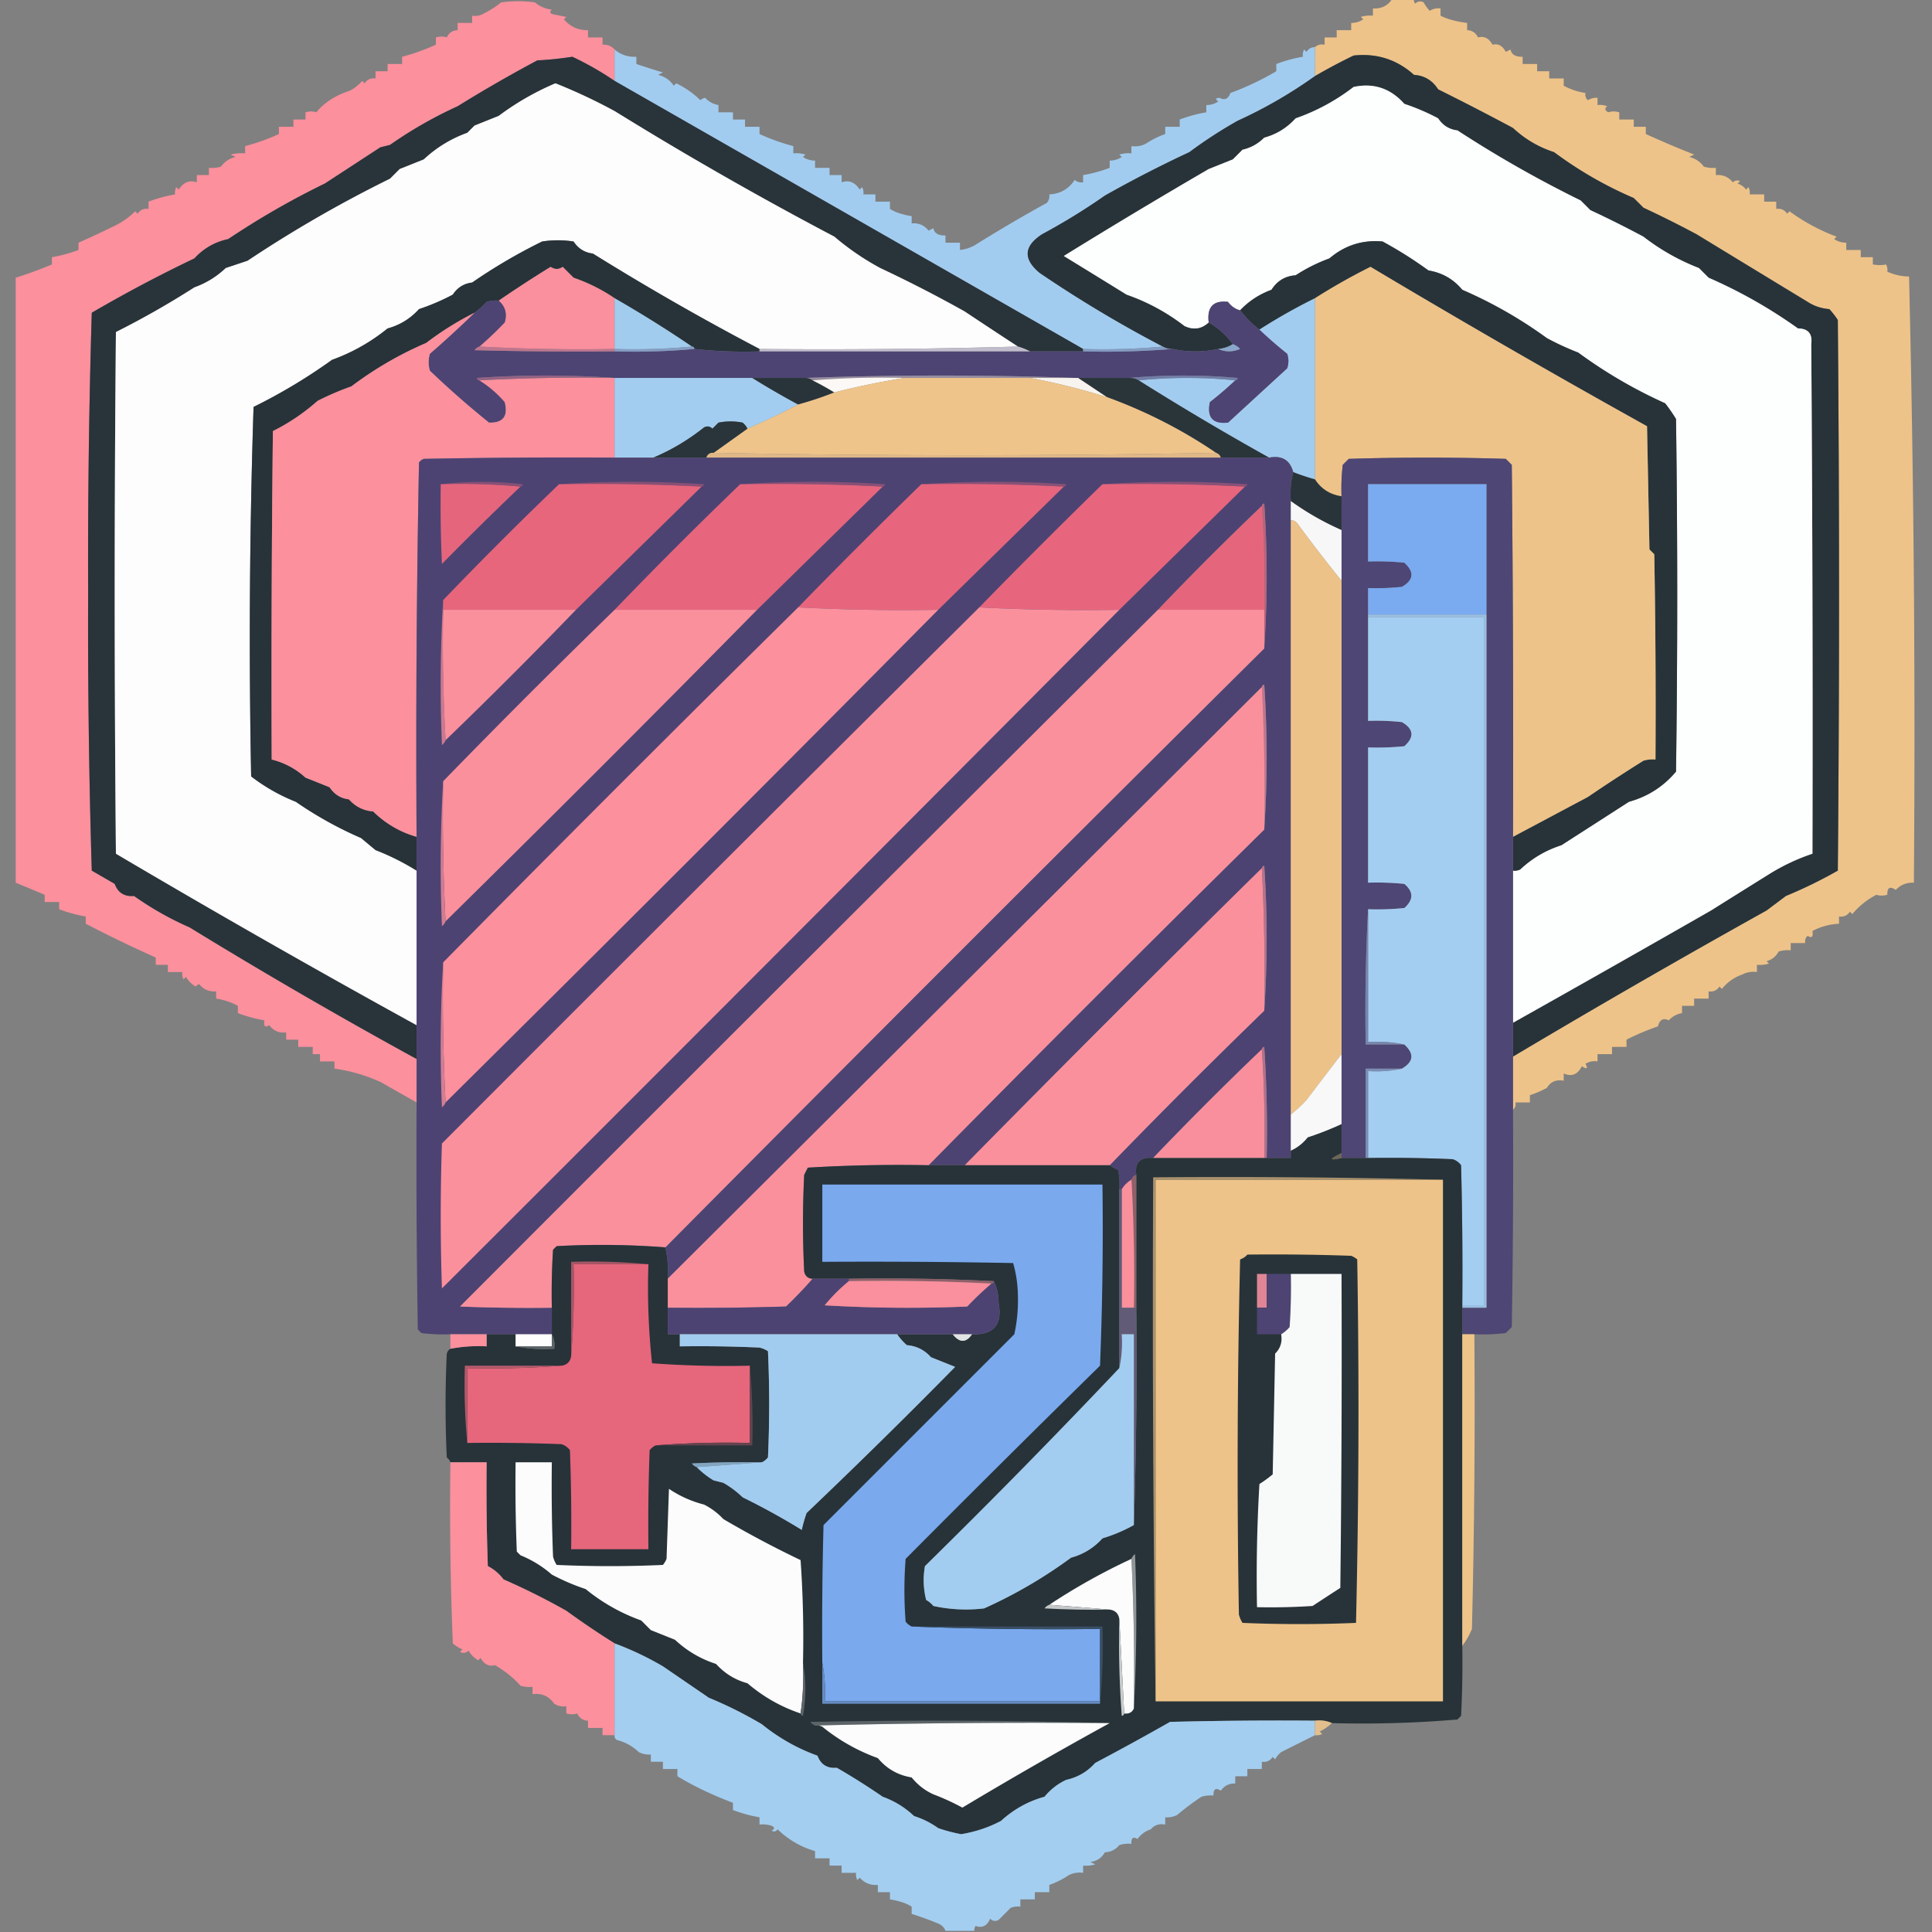 <?xml version="1.0" encoding="UTF-8"?><svg xmlns="http://www.w3.org/2000/svg" width="800" height="800" style="shape-rendering:geometricPrecision;text-rendering:geometricPrecision;image-rendering:optimizeQuality;fill-rule:evenodd;clip-rule:evenodd"><rect width="100%" height="100%" fill="#808080" stroke="none"/><path style="opacity:1" fill="#eec389" d="M576.5-.5h9a2.429 2.429 0 0 0 .5 2c1.049-1.017 2.216-1.184 3.5-.5a20.495 20.495 0 0 0 2.5 3.5c1.356-.88 2.856-1.214 4.5-1v3c2.822 1.432 6.489 2.432 11 3v3c2.092.061 3.592 1.061 4.5 3 2.537-.677 4.537.323 6 3 2.361-.566 4.194.434 5.5 3l2-1c.35 2.067 2.017 3.067 5 3v3h6v3h5v3h6v3a27.247 27.247 0 0 0 9 3c-.219 1.175.114 2.175 1 3a6.846 6.846 0 0 1 4-1v3a8.435 8.435 0 0 1 4 .5c-1.154.914-.987 1.747.5 2.5 1.299-.466 2.799-.466 4.5 0v3h6v3h5v3a428.986 428.986 0 0 0 20 8.5l-2 1c2.522.61 4.522 1.943 6 4 1.634.493 3.301.66 5 .5v3c2.908-.238 5.242.762 7 3 .951-.826 1.951-.992 3-.5l-1 1a6.977 6.977 0 0 1 3.5 2.5l1-1c.483.948.649 1.948.5 3h6v3h5v3c1.951-.273 3.451.393 4.5 2l1-1c6 4.386 12.5 7.886 19.5 10.5l-1 1c1.525 1.009 3.192 1.509 5 1.5v3h6v3h5v3c2.041.354 3.874.354 5.5 0 .483.948.649 1.948.5 3 2.836 1.276 5.836 1.942 9 2a7971.884 7971.884 0 0 1 2 251c-3.013-.128-5.513.872-7.5 3-2.411-1.653-3.578-.987-3.5 2-1.701.466-3.201.466-4.5 0-3.844 1.975-7.177 4.642-10 8l-1-1c-1.049 1.607-2.549 2.273-4.5 2v3c-3.937.204-7.604 1.204-11 3 .381 2.442-.286 3.109-2 2-.886.825-1.219 1.825-1 3h-6v3a12.93 12.93 0 0 0-5 .5c-1.079 2.043-2.746 3.376-5 4l1 1a12.93 12.93 0 0 1-5 .5v3a9.86 9.86 0 0 0-6 1c-3.423 1.192-6.256 3.192-8.5 6l-1-1c-1.049 1.607-2.549 2.273-4.5 2v3h-6v3h-5v3c-2.185.388-4.018 1.388-5.5 3-2.278-1.12-3.778-.287-4.5 2.5a101.955 101.955 0 0 0-13 5.5v3h-6v3h-6v3c-1.788-.285-3.455.048-5 1 1.129 2.029.629 2.363-1.5 1-1.712 3.452-4.212 4.452-7.5 3v3c-3.096-.593-5.429.407-7 3a47.25 47.25 0 0 1-7 3v3h-6c.237 1.291-.096 2.291-1 3v-22a4201.638 4201.638 0 0 1 105-60.5l8-6a190.921 190.921 0 0 0 21.5-10.5c.667-76 .667-152 0-228a36.078 36.078 0 0 0-3.5-4.5c-3.29-.253-6.29-1.253-9-3a29746.604 29746.604 0 0 1-46-28 457.332 457.332 0 0 0-22-11l-4-4a161.879 161.879 0 0 1-33-19c-6.4-2.062-12.067-5.396-17-10a1126.1 1126.1 0 0 0-31-16c-2.365-3.714-5.698-5.714-10-6-7.082-6.364-15.416-9.031-25-8a246.93 246.93 0 0 0-16 8.5v-12c1.068-.934 2.401-1.268 4-1v-3h5v-3h6v-3c1.808.009 3.475-.491 5-1.5l-1-1a12.936 12.936 0 0 1 5-.5v-3c3.552.188 6.219-1.145 8-4Z"/><path style="opacity:1" fill="#fc909d" d="M254.5 20.5v13a127.652 127.652 0 0 0-17.5-10 138.219 138.219 0 0 1-14.5 1.5 583.354 583.354 0 0 0-33 19 175.013 175.013 0 0 0-28 16l-4 1-23 15a336.071 336.071 0 0 0-40 23c-5.503 1.171-10.17 3.837-14 8A579.672 579.672 0 0 0 38 129.5a3439.804 3439.804 0 0 0-1.5 116c-.155 38.379.345 76.712 1.5 115l9.5 5.5c1.374 3.683 4.04 5.349 8 5a130.15 130.15 0 0 0 23 13 2215.594 2215.594 0 0 0 94 54.5v18a17255.34 17255.34 0 0 0-15-8.5c-6.204-2.789-12.537-4.622-19-5.5v-3h-6v-3h-3v-3h-6v-3h-5v-3c-2.921.354-5.254-.646-7-3-1.714 1.109-2.381.442-2-2a58.97 58.97 0 0 1-11-3v-3a27.267 27.267 0 0 0-9-3v-3c-2.908.238-5.242-.762-7-3a3.647 3.647 0 0 0-1.5 1c-1.667-1-3-2.333-4-4l-1 1a4.932 4.932 0 0 1-.5-3h-6v-3h-5v-3a544.412 544.412 0 0 1-29-14v-3a58.967 58.967 0 0 1-11-3v-3h-6v-3c-4.013-1.674-8.013-3.341-12-5 .008-83.648.008-167.148 0-250.5a169.104 169.104 0 0 0 15-5.5v-3a58.967 58.967 0 0 0 11-3v-3a417.79 417.79 0 0 0 15-7 32.686 32.686 0 0 0 8.5-6l1 1c1.049-1.607 2.549-2.273 4.5-2v-3a59.029 59.029 0 0 1 11-3 4.932 4.932 0 0 1 .5-3l1 1c2.015-3.065 4.515-4.065 7.5-3v-3h5v-3c1.7.16 3.366-.007 5-.5 1.478-2.057 3.478-3.39 6-4l-2-1a18.436 18.436 0 0 1 6-.5v-3a87.51 87.51 0 0 0 14-5v-3h6v-3h5v-3c1.701-.466 3.201-.466 4.5 0 3.279-4.047 7.946-7.047 14-9a18.264 18.264 0 0 0 5-4l1 1c1.049-1.607 2.549-2.273 4.5-2v-3h5v-3h6v-3c4.612-1.195 9.279-2.862 14-5v-3c1.701-.466 3.201-.466 4.5 0 .908-1.939 2.408-2.939 4.5-3v-3h6v-3c1.788.285 3.455-.048 5-1a38.767 38.767 0 0 0 7-4.5 49.25 49.25 0 0 1 14 0c2.025 1.677 4.359 2.677 7 3-1.134 1.016-.801 1.683 1 2l5 1-1 1c2.622 3.073 5.955 4.573 10 4.5v3h6v3c2.053-.098 3.72.569 5 2Z"/><path style="opacity:1" fill="#a2ccef" d="M544.5 19.5v12a191.067 191.067 0 0 1-32 18.5 187.582 187.582 0 0 0-20 13 501.784 501.784 0 0 0-35 18 260.747 260.747 0 0 1-26 16c-7.588 4.924-7.921 10.257-1 16a511.853 511.853 0 0 0 51 30.5c-10.821.995-21.821 1.328-33 1-64.658-36.999-129.325-73.999-194-111v-13c2.565 2.188 5.565 3.188 9 3v3c3.58 1.22 7.247 2.386 11 3.5l-2 1c2.767.678 4.934 2.178 6.5 4.5l1-1c3.769 1.797 7.102 4.13 10 7a3.942 3.942 0 0 1 2-1c1.482 1.612 3.315 2.612 5.5 3v3h6v3h5v3h6v3a87.51 87.51 0 0 0 14 5v3c1.699-.16 3.366.007 5 .5l-1 1c1.525 1.009 3.192 1.509 5 1.5v3h6v3h5v3c2.985-1.065 5.485-.065 7.5 3l1-1c.483.948.649 1.948.5 3h5v3h6v3c2.133 1.386 5.133 2.386 9 3v3c2.908-.238 5.242.762 7 3l2-1c.35 2.067 2.017 3.067 5 3v3h6v3c2.516-.255 4.85-1.089 7-2.5a626.207 626.207 0 0 1 29-17c.837-1.011 1.17-2.178 1-3.5 4.493-.216 7.993-2.216 10.5-6 1.011.837 2.178 1.17 3.5 1v-3a59.031 59.031 0 0 0 11-3v-3c1.808.009 3.475-.491 5-1.5l-1-1a12.935 12.935 0 0 1 5-.5v-3a9.864 9.864 0 0 0 6-1 35.213 35.213 0 0 1 8-4v-3h6v-3a59.031 59.031 0 0 1 11-3v-3c1.808.009 3.475-.491 5-1.5-1.388-.89-1.222-1.39.5-1.5 2.071 1.167 3.571.5 4.5-2 6.434-2.343 12.767-5.343 19-9v-3a59.031 59.031 0 0 1 11-3 4.934 4.934 0 0 1 .5-3l1 1c.816-1.323 1.983-1.99 3.5-2Z"/><path style="opacity:1" fill="#273339" d="M626.5 437.5v-14a11486.349 11486.349 0 0 0 82-46.5 6204.11 6204.11 0 0 1 24-15 84.545 84.545 0 0 1 18-8.5c.167-70.334 0-140.667-.5-211 .564-4.29-1.269-6.457-5.5-6.5a203.265 203.265 0 0 0-37-21l-4-4a91.311 91.311 0 0 1-23-13 457.332 457.332 0 0 0-22-11l-4-4a483.026 483.026 0 0 1-51-29c-3.415-.406-6.082-2.072-8-5a90.401 90.401 0 0 0-14-6c-5.722-6.435-12.722-8.768-21-7-7.36 5.663-15.36 9.996-24 13-3.619 3.977-7.952 6.644-13 8-2.537 2.546-5.537 4.212-9 5l-4 4-10 4a2551.356 2551.356 0 0 0-60 36 7185.005 7185.005 0 0 1 26 16c8.645 3.005 16.645 7.338 24 13 3.712 1.735 7.045 1.235 10-1.5a32.255 32.255 0 0 1 10 9c-1.815 1.13-3.815 1.796-6 2a45.636 45.636 0 0 1-19 0c-1.459.067-2.792-.266-4-1a511.853 511.853 0 0 1-51-30.5c-6.921-5.743-6.588-11.076 1-16a260.747 260.747 0 0 0 26-16 501.784 501.784 0 0 1 35-18 187.582 187.582 0 0 1 20-13 191.067 191.067 0 0 0 32-18.5 246.93 246.93 0 0 1 16-8.5c9.584-1.031 17.918 1.636 25 8 4.302.286 7.635 2.286 10 6a1126.1 1126.1 0 0 1 31 16c4.933 4.604 10.6 7.938 17 10a161.879 161.879 0 0 0 33 19l4 4a457.332 457.332 0 0 1 22 11 29746.604 29746.604 0 0 0 46 28c2.71 1.747 5.71 2.747 9 3a36.078 36.078 0 0 1 3.5 4.5c.667 76 .667 152 0 228a190.921 190.921 0 0 1-21.5 10.5l-8 6a4201.638 4201.638 0 0 0-105 60.5Z"/><path style="opacity:1" fill="#29333a" d="M254.5 33.5c64.675 37.001 129.342 74.001 194 111v1h-22a26.335 26.335 0 0 0-5-2 2594.58 2594.58 0 0 1-22-14.5 546.6 546.6 0 0 0-35-18 108.394 108.394 0 0 1-19-13 1516.16 1516.16 0 0 1-91-52A228.066 228.066 0 0 0 230 34.5 112.066 112.066 0 0 0 206.5 48l-10 4-3 3c-6.771 2.445-12.771 6.111-18 11l-10 4-4 4a520.666 520.666 0 0 0-59 34l-9 3c-3.796 3.592-8.13 6.259-13 8A361.546 361.546 0 0 1 48 137.5c-.667 72-.667 144 0 216a4664.644 4664.644 0 0 0 124.5 71v14a2215.594 2215.594 0 0 1-94-54.5 130.15 130.15 0 0 1-23-13c-3.96.349-6.626-1.317-8-5l-9.5-5.5a3364.223 3364.223 0 0 1-1.5-115c-.152-38.704.348-77.371 1.5-116A579.672 579.672 0 0 1 80.5 107c3.83-4.163 8.497-6.829 14-8a336.071 336.071 0 0 1 40-23l23-15 4-1a175.013 175.013 0 0 1 28-16 583.354 583.354 0 0 1 33-19c4.872-.246 9.705-.746 14.5-1.5a127.652 127.652 0 0 1 17.5 10Z"/><path style="opacity:1" fill="#fdfdfe" d="M421.5 143.5a2863.174 2863.174 0 0 1-107 1 1083.486 1083.486 0 0 1-69-39.5c-3.415-.406-6.082-2.072-8-5a42.498 42.498 0 0 0-13 0 226.438 226.438 0 0 0-29 17c-3.415.406-6.082 2.072-8 5a90.42 90.42 0 0 1-14 6c-3.574 3.951-7.907 6.618-13 8-6.962 5.648-14.628 9.981-23 13a230.435 230.435 0 0 1-32.5 19.5 2946.23 2946.23 0 0 0-1 153 76.322 76.322 0 0 0 18.5 10.5 157.436 157.436 0 0 0 27 15l6 5a101.257 101.257 0 0 1 17 8.5v64a4664.644 4664.644 0 0 1-124.5-71c-.667-72-.667-144 0-216A361.546 361.546 0 0 0 80.5 119c4.87-1.741 9.204-4.408 13-8l9-3a520.666 520.666 0 0 1 59-34l4-4 10-4c5.229-4.889 11.229-8.555 18-11l3-3 10-4A112.066 112.066 0 0 1 230 34.5 228.066 228.066 0 0 1 254.5 46a1516.16 1516.16 0 0 0 91 52 108.394 108.394 0 0 0 19 13 546.6 546.6 0 0 1 35 18 2594.58 2594.58 0 0 0 22 14.5Z"/><path style="opacity:1" fill="#fdfefe" d="M626.5 423.5v-63a4.934 4.934 0 0 0 3-.5c4.952-4.639 10.619-7.973 17-10 9.313-5.969 18.646-11.969 28-18 7.819-2.16 14.319-6.327 19.5-12.5.667-48.667.667-97.333 0-146a69.2 69.2 0 0 0-4.5-6.5 198.572 198.572 0 0 1-36-21 114.302 114.302 0 0 1-13-6 182.852 182.852 0 0 0-35-20c-3.671-4.417-8.338-7.083-14-8a171.322 171.322 0 0 0-19-12c-8.302-.757-15.635 1.576-22 7a68.695 68.695 0 0 0-14 7c-4.302.286-7.635 2.286-10 6-5.049 1.85-9.383 4.684-13 8.5-2.044-.531-3.711-1.698-5-3.5-6.104-.706-8.771 2.127-8 8.5-2.955 2.735-6.288 3.235-10 1.5-7.355-5.662-15.355-9.995-24-13a7185.005 7185.005 0 0 0-26-16 2551.356 2551.356 0 0 1 60-36l10-4 4-4c3.463-.788 6.463-2.454 9-5 5.048-1.356 9.381-4.023 13-8 8.64-3.004 16.64-7.337 24-13 8.278-1.768 15.278.565 21 7a90.401 90.401 0 0 1 14 6c1.918 2.928 4.585 4.594 8 5a483.026 483.026 0 0 0 51 29l4 4a457.332 457.332 0 0 1 22 11 91.311 91.311 0 0 0 23 13l4 4a203.265 203.265 0 0 1 37 21c4.231.043 6.064 2.21 5.5 6.5.5 70.333.667 140.666.5 211a84.545 84.545 0 0 0-18 8.5 6204.11 6204.11 0 0 0-24 15 11486.349 11486.349 0 0 1-82 46.5Z"/><path style="opacity:1" fill="#273339" d="M314.5 144.5v1a190.291 190.291 0 0 1-27-1c0-.667-.333-1-1-1a499.954 499.954 0 0 0-32-20c-5.232-3.571-10.898-6.404-17-8.5l-4.5-4.5c-1.604 1.149-3.27 1.149-5 0a540.392 540.392 0 0 0-21.5 14 12.93 12.93 0 0 0-5 .5 31.447 31.447 0 0 1-5 4.5 125.293 125.293 0 0 0-20 12.5 148.265 148.265 0 0 0-31 18 114.065 114.065 0 0 0-14 6c-5.669 5.02-11.836 9.187-18.5 12.5-.5 45.332-.667 90.665-.5 136 5.301 1.324 9.968 3.824 14 7.5l10 4c1.918 2.928 4.585 4.594 8 5 2.674 3.012 6.007 4.678 10 5 5.202 5.071 11.202 8.571 18 10.5v14a101.257 101.257 0 0 0-17-8.5l-6-5a157.436 157.436 0 0 1-27-15 76.322 76.322 0 0 1-18.5-10.5 2946.23 2946.23 0 0 1 1-153 230.435 230.435 0 0 0 32.5-19.5c8.372-3.019 16.038-7.352 23-13 5.093-1.382 9.426-4.049 13-8a90.42 90.42 0 0 0 14-6c1.918-2.928 4.585-4.594 8-5a226.438 226.438 0 0 1 29-17 42.498 42.498 0 0 1 13 0c1.918 2.928 4.585 4.594 8 5a1083.486 1083.486 0 0 0 69 39.5ZM626.5 360.5v-14c10.311-5.49 20.644-10.99 31-16.5a679.07 679.07 0 0 1 23-15 12.93 12.93 0 0 1 5-.5c.167-28.335 0-56.669-.5-85l-2-2-1-51a4305.66 4305.66 0 0 1-114.5-66 254.839 254.839 0 0 0-23 13 237.172 237.172 0 0 0-23 13c-3-2.333-5.667-5-8-8 3.617-3.816 7.951-6.65 13-8.5 2.365-3.714 5.698-5.714 10-6a68.695 68.695 0 0 1 14-7c6.365-5.424 13.698-7.757 22-7a171.322 171.322 0 0 1 19 12c5.662.917 10.329 3.583 14 8a182.852 182.852 0 0 1 35 20 114.302 114.302 0 0 0 13 6 198.572 198.572 0 0 0 36 21 69.2 69.2 0 0 1 4.5 6.5c.667 48.667.667 97.333 0 146-5.181 6.173-11.681 10.34-19.5 12.5a12318.477 12318.477 0 0 1-28 18c-6.381 2.027-12.048 5.361-17 10a4.934 4.934 0 0 1-3 .5Z"/><path style="opacity:1" fill="#fa8f9d" d="M254.5 123.5v21a784.68 784.68 0 0 1-56-1 146.475 146.475 0 0 0 10.5-10c1.073-3.6.24-6.6-2.5-9a540.392 540.392 0 0 1 21.5-14c1.73 1.149 3.396 1.149 5 0l4.5 4.5c6.102 2.096 11.768 4.929 17 8.5Z"/><path style="opacity:1" fill="#eec389" d="M626.5 346.5c.167-51.334 0-102.668-.5-154l-2.5-2.5a1055.972 1055.972 0 0 0-65 0l-2.5 2.5a84.902 84.902 0 0 0-.5 13c-4.76-.689-8.427-3.022-11-7v-75a254.839 254.839 0 0 1 23-13 4305.66 4305.66 0 0 0 114.5 66l1 51 2 2c.5 28.331.667 56.665.5 85a12.93 12.93 0 0 0-5 .5 679.07 679.07 0 0 0-23 15c-10.356 5.51-20.689 11.01-31 16.5Z"/><path style="opacity:1" fill="#a2ccef" d="M544.5 123.5v75a89.39 89.39 0 0 1-9-3c-1.338-5.013-4.671-7.013-10-6a1193.761 1193.761 0 0 1-54-32 200.55 200.55 0 0 1 40 0 136.772 136.772 0 0 1-10.5 9c-1.329 6.334 1.171 9.168 7.5 8.5 8.219-7.556 16.385-15.056 24.5-22.5.667-2 .667-4 0-6a169.715 169.715 0 0 1-11.5-10 237.172 237.172 0 0 1 23-13Z"/><path style="opacity:1" fill="#4d4473" d="M206.5 124.5c2.74 2.4 3.573 5.4 2.5 9a146.475 146.475 0 0 1-10.5 10c-.789.283-1.456.783-2 1.5 19.33.5 38.664.667 58 .5 11.179.328 22.179-.005 33-1a190.291 190.291 0 0 0 27 1h134a342.787 342.787 0 0 0 37-1 45.636 45.636 0 0 0 19 0c2.855 1.303 5.855 1.303 9 0a7.47 7.47 0 0 0-3-2 32.255 32.255 0 0 0-10-9c-.771-6.373 1.896-9.206 8-8.5 1.289 1.802 2.956 2.969 5 3.5 2.333 3 5 5.667 8 8a169.715 169.715 0 0 0 11.5 10c.667 2 .667 4 0 6a30368.225 30368.225 0 0 0-24.5 22.5c-6.329.668-8.829-2.166-7.5-8.5a136.772 136.772 0 0 0 10.5-9c.543-.06.876-.393 1-1-15.161-1.326-30.161-1.326-45 0h-22a1568.892 1568.892 0 0 0-112 0h-79c-18.838-1.328-37.838-1.328-57 0 .124.607.457.94 1 1 3.922 2.415 7.422 5.415 10.5 9 1.48 5.838-.687 8.671-6.5 8.5a372.555 372.555 0 0 1-24.5-21.5 12.494 12.494 0 0 1 0-7 454.965 454.965 0 0 0 18.5-17 31.447 31.447 0 0 0 5-4.5 12.93 12.93 0 0 1 5-.5Z"/><path style="opacity:1" fill="#a1cced" d="M254.5 123.5a499.954 499.954 0 0 1 32 20c-10.487.994-21.154 1.328-32 1v-21Z"/><path style="opacity:1" fill="#fc909d" d="M196.5 129.5a454.965 454.965 0 0 1-18.5 17 12.494 12.494 0 0 0 0 7 372.555 372.555 0 0 0 24.5 21.5c5.813.171 7.98-2.662 6.5-8.5-3.078-3.585-6.578-6.585-10.5-9a784.68 784.68 0 0 1 56-1v33c-26.335-.167-52.669 0-79 .5a4.457 4.457 0 0 0-2 1.5 6046.74 6046.74 0 0 0-1 155c-6.798-1.929-12.798-5.429-18-10.5-3.993-.322-7.326-1.988-10-5-3.415-.406-6.082-2.072-8-5l-10-4c-4.032-3.676-8.699-6.176-14-7.5-.167-45.335 0-90.668.5-136 6.664-3.313 12.831-7.48 18.5-12.5a114.065 114.065 0 0 1 14-6 148.265 148.265 0 0 1 31-18 125.293 125.293 0 0 1 20-12.5Z"/><path style="opacity:1" fill="#be758e" d="M198.5 143.5a784.68 784.68 0 0 0 56 1v1c-19.336.167-38.67 0-58-.5.544-.717 1.211-1.217 2-1.5Z"/><path style="opacity:1" fill="#849dc4" d="M286.5 143.5c.667 0 1 .333 1 1-10.821.995-21.821 1.328-33 1v-1c10.846.328 21.513-.006 32-1Z"/><path style="opacity:1" fill="#c0bccc" d="M421.5 143.5a26.335 26.335 0 0 1 5 2h-112v-1c35.837.332 71.504-.002 107-1Z"/><path style="opacity:1" fill="#839cc3" d="M481.5 143.5c1.208.734 2.541 1.067 4 1a342.787 342.787 0 0 1-37 1v-1c11.179.328 22.179-.005 33-1Z"/><path style="opacity:1" fill="#8aa7cb" d="M510.5 142.5a7.47 7.47 0 0 1 3 2c-3.145 1.303-6.145 1.303-9 0 2.185-.204 4.185-.87 6-2Z"/><path style="opacity:1" fill="#946283" d="M254.5 156.5a784.68 784.68 0 0 0-56 1c-.543-.06-.876-.393-1-1 19.162-1.328 38.162-1.328 57 0Z"/><path style="opacity:1" fill="#978ca0" d="M333.5 156.5a1568.892 1568.892 0 0 1 112 0h-71a361.608 361.608 0 0 0-38 1 5.727 5.727 0 0 0-3-1Z"/><path style="opacity:1" fill="#717ea7" d="M467.5 156.5c14.839-1.326 29.839-1.326 45 0-.124.607-.457.94-1 1a200.55 200.55 0 0 0-40 0c-1.208-.734-2.541-1.067-4-1Z"/><path style="opacity:1" fill="#a3cdf0" d="M254.5 156.5h57a354.13 354.13 0 0 0 19 11 306.685 306.685 0 0 1-21 10c-.453-.958-1.119-1.792-2-2.5a25.238 25.238 0 0 0-10 0l-2.5 2.5c-1.049-1.017-2.216-1.184-3.5-.5-6.549 5.206-13.549 9.373-21 12.5h-16v-33Z"/><path style="opacity:1" fill="#29343a" d="M311.5 156.5h22a5.727 5.727 0 0 1 3 1 112.094 112.094 0 0 1 9 5 138.156 138.156 0 0 1-15 5 354.13 354.13 0 0 1-19-11Z"/><path style="opacity:1" fill="#fbf8f5" d="M374.5 156.5a323.55 323.55 0 0 0-29 6 112.094 112.094 0 0 0-9-5 361.608 361.608 0 0 1 38-1Z"/><path style="opacity:1" fill="#f7f3ee" d="M426.5 156.5h20l12 8a278.02 278.02 0 0 0-32-8Z"/><path style="opacity:1" fill="#2a353a" d="M446.5 156.5h21c1.459-.067 2.792.266 4 1a1193.761 1193.761 0 0 0 54 32h-20c-.333-1-1-1.667-2-2-13.965-9.484-28.965-17.15-45-23l-12-8Z"/><path style="opacity:1" fill="#efc48a" d="M374.5 156.5h52a278.02 278.02 0 0 1 32 8c16.035 5.85 31.035 13.516 45 23a5409.852 5409.852 0 0 1-208 0l14-10a306.685 306.685 0 0 0 21-10 138.156 138.156 0 0 0 15-5 323.55 323.55 0 0 1 29-6Z"/><path style="opacity:1" fill="#29353b" d="m309.5 177.5-14 10c-1.527-.073-2.527.594-3 2h-22c7.451-3.127 14.451-7.294 21-12.5 1.284-.684 2.451-.517 3.5.5l2.5-2.5a25.238 25.238 0 0 1 10 0c.881.708 1.547 1.542 2 2.5Z"/><path style="opacity:1" fill="#e0b787" d="M295.5 187.5a5409.852 5409.852 0 0 0 208 0c1 .333 1.667 1 2 2h-213c.473-1.406 1.473-2.073 3-2Z"/><path style="opacity:1" fill="#4d4372" d="M254.5 189.5h271c5.329-1.013 8.662.987 10 6-.983 3.798-1.317 7.798-1 12v272h-10a529.904 529.904 0 0 0-1-46c-.607.124-.94.457-1 1a1433.501 1433.501 0 0 0-45 45c-5.313-.482-7.646 1.851-7 7-1 .333-1.667 1-2 2-1.667 1-3 2.333-4 4h-1a32.462 32.462 0 0 0-.5-8 19.602 19.602 0 0 1-3.5-2c21-21.667 42.333-43 64-64 1.328-19.837 1.328-39.837 0-60-.607.124-.94.457-1 1a10708.704 10708.704 0 0 0-123 123h-15c46-46.667 92.333-93 139-139 1.328-19.837 1.328-39.837 0-60-.607.124-.94.457-1 1l-246 245a46.809 46.809 0 0 0-1-13c82.333-83 165-165.667 248-248 1.328-19.837 1.328-39.837 0-60-.607.124-.94.457-1 1-14.667 14-29 28.333-43 43a117832.296 117832.296 0 0 0-289 288.5c12.662.5 25.329.667 38 .5v11h-42a72.367 72.367 0 0 1-12-.5l-1.5-1.5c-.5-31.332-.667-62.665-.5-94v-110a6046.74 6046.74 0 0 1 1-155 4.457 4.457 0 0 1 2-1.5c26.331-.5 52.665-.667 79-.5Z"/><path style="opacity:.996" fill="#4e4674" d="M626.5 346.5v113c.167 30.002 0 60.002-.5 90l-2.5 2.5a84.902 84.902 0 0 1-13 .5h-5v-11h10v-341h-49v32a112.97 112.97 0 0 1 15 .5c4.229 3.843 3.895 7.177-1 10a98.432 98.432 0 0 1-14 .5v55a98.432 98.432 0 0 1 14 .5c4.908 2.873 5.241 6.206 1 10a112.97 112.97 0 0 1-15 .5v56a112.97 112.97 0 0 1 15 .5c3.867 3.249 3.867 6.582 0 10a112.97 112.97 0 0 1-15 .5 784.68 784.68 0 0 0-1 56h16c4.207 3.828 3.873 7.161-1 10h-15v37h-10v-274a84.902 84.902 0 0 1 .5-13l2.5-2.5c21.667-.667 43.333-.667 65 0l2.5 2.5c.5 51.332.667 102.666.5 154Z"/><path style="opacity:1" fill="#29343a" d="M535.5 195.5a89.39 89.39 0 0 0 9 3c2.573 3.978 6.24 6.311 11 7v14a115.358 115.358 0 0 1-21-12c-.317-4.202.017-8.202 1-12Z"/><path style="opacity:1" fill="#875075" d="M182.5 200.5c11.174-1.324 22.507-1.324 34 0-.124.607-.457.94-1 1-10.821-.995-21.821-1.328-33-1Z"/><path style="opacity:1" fill="#885075" d="M231.5 200.5c19.837-1.328 39.837-1.328 60 0-.124.607-.457.94-1 1a871.155 871.155 0 0 0-59-1Z"/><path style="opacity:1" fill="#885076" d="M306.5 200.5c19.837-1.328 39.837-1.328 60 0-.124.607-.457.94-1 1a871.155 871.155 0 0 0-59-1Z"/><path style="opacity:1" fill="#895176" d="M381.5 200.5c19.837-1.328 39.837-1.328 60 0-.124.607-.457.94-1 1a871.155 871.155 0 0 0-59-1ZM456.5 200.5c19.837-1.328 39.837-1.328 60 0-.124.607-.457.94-1 1a871.155 871.155 0 0 0-59-1Z"/><path style="opacity:1" fill="#e5667c" d="M182.5 200.5c11.179-.328 22.179.005 33 1a1467.947 1467.947 0 0 0-32.5 32 544.417 544.417 0 0 1-.5-33Z"/><path style="opacity:1" fill="#e7667c" d="M231.5 200.5c19.84-.33 39.507.003 59 1l-52 51h-55v-4a1630.981 1630.981 0 0 1 48-48Z"/><path style="opacity:1" fill="#e7667d" d="M306.5 200.5c19.84-.33 39.507.003 59 1l-52 51h-59c17-17.667 34.333-35 52-52ZM381.5 200.5c19.84-.33 39.507.003 59 1l-52 51a841.82 841.82 0 0 1-58-1 2694.897 2694.897 0 0 1 51-51ZM456.5 200.5c19.84-.33 39.507.003 59 1l-52 51a841.82 841.82 0 0 1-58-1 2905.616 2905.616 0 0 1 51-51Z"/><path style="opacity:1" fill="#7aaaf0" d="M615.5 254.5h-49v-11a98.432 98.432 0 0 0 14-.5c4.895-2.823 5.229-6.157 1-10a112.97 112.97 0 0 0-15-.5v-32h49v54Z"/><path style="opacity:1" fill="#f7f7f7" d="M534.5 207.5a115.358 115.358 0 0 0 21 12v21a692.405 692.405 0 0 1-18.5-24c-.671-.752-1.504-1.086-2.5-1v-8Z"/><path style="opacity:1" fill="#e5667c" d="M522.5 209.5a462.903 462.903 0 0 1 1 43h-44c14-14.667 28.333-29 43-43Z"/><path style="opacity:1" fill="#edc289" d="M534.5 215.5c.996-.086 1.829.248 2.5 1a692.405 692.405 0 0 0 18.5 24v196a3768.985 3768.985 0 0 0-14.5 19 54.53 54.53 0 0 1-6.5 6v-246Z"/><path style="opacity:1" fill="#bc627e" d="M522.5 209.5c.06-.543.393-.876 1-1 1.328 20.163 1.328 40.163 0 60v-16a462.903 462.903 0 0 0-1-43Z"/><path style="opacity:1" fill="#cb7a90" d="M183.5 248.5v4a729.55 729.55 0 0 0 1 54c-.283.789-.783 1.456-1.5 2a602.277 602.277 0 0 1 .5-60Z"/><path style="opacity:1" fill="#fb909d" d="M183.5 252.5h55a2064.164 2064.164 0 0 1-54 54 729.55 729.55 0 0 1-1-54ZM254.5 252.5h59a11778.92 11778.92 0 0 1-129 129 841.82 841.82 0 0 1-1-58c23.333-24 47-47.667 71-71Z"/><path style="opacity:1" fill="#fc909d" d="M330.5 251.5a841.82 841.82 0 0 0 58 1 29456.589 29456.589 0 0 1-204 204 841.82 841.82 0 0 1-1-58 15295.342 15295.342 0 0 1 147-147Z"/><path style="opacity:1" fill="#fb909d" d="M405.5 251.5a841.82 841.82 0 0 0 58 1 111560.322 111560.322 0 0 1-280.5 281c-.667-20-.667-40 0-60a69909.015 69909.015 0 0 1 222.5-222ZM479.5 252.5h44v16c-83 82.333-165.667 165-248 248a343.655 343.655 0 0 0-45-.5l-1.5 1.5c-.5 7.993-.666 15.993-.5 24-12.671.167-25.338 0-38-.5a117832.296 117832.296 0 0 1 289-288.5Z"/><path style="opacity:1" fill="#a4cef1" d="M566.5 255.5h48v285h-9c.167-19.336 0-38.67-.5-58a6.978 6.978 0 0 0-3.5-2.5 612.388 612.388 0 0 0-35-.5v-36c4.863.319 9.53-.014 14-1 4.873-2.839 5.207-6.172 1-10-4.805-.987-9.805-1.321-15-1v-55a112.97 112.97 0 0 0 15-.5c3.867-3.418 3.867-6.751 0-10a112.97 112.97 0 0 0-15-.5v-56a112.97 112.97 0 0 0 15-.5c4.241-3.794 3.908-7.127-1-10a98.432 98.432 0 0 0-14-.5v-43Z"/><path style="opacity:1" fill="#c0768f" d="M522.5 284.5c.06-.543.393-.876 1-1 1.328 20.163 1.328 40.163 0 60 .33-19.84-.003-39.507-1-59Z"/><path style="opacity:1" fill="#fb909d" d="M522.5 284.5a871.155 871.155 0 0 1 1 59c-46.667 46-93 92.333-139 139a625.997 625.997 0 0 0-50 1l-1.5 3a400.05 400.05 0 0 0 0 40c.422 1.926 1.589 2.926 3.5 3a177.724 177.724 0 0 1-11 11.5c-16.33.5-32.663.667-49 .5v-12l246-245Z"/><path style="opacity:1" fill="#d07d92" d="M183.5 323.5a841.82 841.82 0 0 0 1 58c-.283.789-.783 1.456-1.5 2a602.277 602.277 0 0 1 .5-60Z"/><path style="opacity:1" fill="#fb909d" d="M522.5 359.5a871.155 871.155 0 0 1 1 59c-21.667 21-43 42.333-64 64h-60a10708.704 10708.704 0 0 1 123-123Z"/><path style="opacity:1" fill="#b8728c" d="M522.5 359.5c.06-.543.393-.876 1-1 1.328 20.163 1.328 40.163 0 60 .33-19.84-.003-39.507-1-59Z"/><path style="opacity:1" fill="#7786af" d="M566.5 376.5v55c5.195-.321 10.195.013 15 1h-16a784.68 784.68 0 0 1 1-56Z"/><path style="opacity:1" fill="#d27e93" d="M183.5 398.5a841.82 841.82 0 0 0 1 58c-.283.789-.783 1.456-1.5 2a602.277 602.277 0 0 1 .5-60Z"/><path style="opacity:1" fill="#9ac0e5" d="M566.5 255.5v-1h49v287h-10v-1h9v-285h-48Z"/><path style="opacity:1" fill="#f98f9d" d="M522.5 434.5a507.055 507.055 0 0 1 1 45h-46a1433.501 1433.501 0 0 1 45-45Z"/><path style="opacity:1" fill="#b4708c" d="M522.5 434.5c.06-.543.393-.876 1-1a529.904 529.904 0 0 1 1 46h-1a507.055 507.055 0 0 0-1-45Z"/><path style="opacity:1" fill="#f8f8f8" d="M555.5 436.5v29a131.08 131.08 0 0 1-14 5.5c-1.922 2.43-4.255 4.263-7 5.5v-15a54.53 54.53 0 0 0 6.5-6 3768.985 3768.985 0 0 1 14.5-19Z"/><path style="opacity:1" fill="#7a8eb6" d="M580.5 442.5c-4.47.986-9.137 1.319-14 1v36h-1v-37h15Z"/><path style="opacity:.998" fill="#273339" d="M555.5 465.5v12c-5.231 2.507-5.231 3.174 0 2h11c11.671-.167 23.338 0 35 .5a6.978 6.978 0 0 1 3.5 2.5c.5 19.33.667 38.664.5 58v141c.166 9.672 0 19.339-.5 29l-1.5 1.5a463.293 463.293 0 0 1-52 1.5c-2.107-.968-4.441-1.302-7-1-20.003-.167-40.003 0-60 .5a1147.103 1147.103 0 0 1-31 17c-3.25 3.637-7.25 5.97-12 7-3.492 1.624-6.492 3.958-9 7-6.761 1.869-12.761 5.202-18 10-5.111 2.701-10.611 4.534-16.5 5.5a66.364 66.364 0 0 1-9.5-2.5 35.157 35.157 0 0 0-10-5c-3.796-3.592-8.129-6.259-13-8a279.412 279.412 0 0 0-19-12c-3.959.349-6.626-1.317-8-5-8.36-3.016-16.027-7.349-23-13a169.242 169.242 0 0 0-22-11l-19-13a126.364 126.364 0 0 0-20-9.5 353.513 353.513 0 0 1-20-13.5 285.561 285.561 0 0 0-26-13 18.839 18.839 0 0 0-6.5-5.5 924.222 924.222 0 0 1-.5-43h-15c-.283-.789-.783-1.456-1.5-2a462.27 462.27 0 0 1 0-43c.278-.916.778-1.582 1.5-2a61.281 61.281 0 0 1 15-1v-5h12v5c5.14.988 10.474 1.321 16 1 .295-2.235-.039-4.235-1-6v-11c-.166-8.007 0-16.007.5-24l1.5-1.5a343.655 343.655 0 0 1 45 .5 46.809 46.809 0 0 1 1 13v23h5v5c11.005-.167 22.005 0 33 .5 1.266.309 2.433.809 3.5 1.5a484.008 484.008 0 0 1 0 44c-.708.881-1.542 1.547-2.5 2-9.672-.166-19.339 0-29 .5.544.717 1.211 1.217 2 1.5a35.406 35.406 0 0 0 7 5.5l4 1a38.769 38.769 0 0 1 8 6 294.485 294.485 0 0 1 24.5 13.5 54.628 54.628 0 0 1 2-7 2628.43 2628.43 0 0 0 61.5-60.5l-10-4c-2.674-3.012-6.007-4.678-10-5a25.14 25.14 0 0 1-4-4.5h23c2.85 3.614 5.517 3.614 8 0 8.982.343 12.649-3.991 11-13-.017-3.413-.684-6.413-2-9a900.97 900.97 0 0 0-60-1h-15c-1.911-.074-3.078-1.074-3.5-3a400.05 400.05 0 0 1 0-40l1.5-3a625.997 625.997 0 0 1 50-1h75a19.602 19.602 0 0 0 3.5 2c.497 2.646.664 5.313.5 8v74a3103.154 3103.154 0 0 1-80.5 82 33.225 33.225 0 0 0 .5 14 10.756 10.756 0 0 1 3 2.5 63.17 63.17 0 0 0 21 1 195.443 195.443 0 0 0 36-21c5.093-1.382 9.426-4.049 13-8a65.813 65.813 0 0 0 13-5.5 2026.42 2026.42 0 0 0 1-90v-55c-.646-5.149 1.687-7.482 7-7h57v-3c2.745-1.237 5.078-3.07 7-5.5a131.08 131.08 0 0 0 14-5.5Z"/><path style="opacity:1" fill="#6e6557" d="M555.5 477.5v2c-5.231 1.174-5.231.507 0-2Z"/><path style="opacity:1" fill="#8f606a" d="M470.5 486.5v55h-1a702.728 702.728 0 0 0-1-53c.333-1 1-1.667 2-2Z"/><path style="opacity:1" fill="#a9916d" d="M597.5 488.5h-119v216a11770.92 11770.92 0 0 1-1-217c40.17-.332 80.17.001 120 1Z"/><path style="opacity:1" fill="#fb909d" d="M468.5 488.5a702.728 702.728 0 0 1 1 53h-5v-49c1-1.667 2.333-3 4-4Z"/><path style="opacity:1" fill="#eec389" d="M597.5 488.5v216h-119v-216h119Z"/><path style="opacity:1" fill="#7aa9ee" d="M377.5 673.5c25.828.998 51.828 1.331 78 1v30h-114c.321-5.526-.012-10.86-1-16-.167-19.003 0-38.003.5-57l79-79a65.046 65.046 0 0 0 1.5-15.5c-.032-4.919-.699-9.586-2-14-26.331-.5-52.665-.667-79-.5v-32h116c.333 25.009 0 50.009-1 75a9100.955 9100.955 0 0 0-80.5 80 169.166 169.166 0 0 0 0 26c.708.881 1.542 1.547 2.5 2Z"/><path style="opacity:1" fill="#283339" d="M516.5 519.5c14.337-.167 28.671 0 43 .5.916.374 1.75.874 2.5 1.5.83 50.237.664 100.404-.5 150.5a552.224 552.224 0 0 1-47 0 11.333 11.333 0 0 1-1.5-3.5 3601.9 3601.9 0 0 1 .5-147c1.239-.442 2.239-1.109 3-2Z"/><path style="opacity:1" fill="#a85666" d="M268.5 523.5h-31a361.608 361.608 0 0 1-1 38v-39c10.846-.328 21.513.006 32 1Z"/><path style="opacity:1" fill="#e6667c" d="M268.5 523.5a290.49 290.49 0 0 0 1.5 41 415.804 415.804 0 0 0 40.5 1v32a380.934 380.934 0 0 0-39 1c-.958.453-1.792 1.119-2.5 2a840.27 840.27 0 0 0-.5 41h-32a840.27 840.27 0 0 0-.5-41 6.978 6.978 0 0 0-3.5-2.5 760.316 760.316 0 0 0-39-.5v-31a380.934 380.934 0 0 0 39-1c2.333-.333 3.667-1.667 4-4a361.608 361.608 0 0 0 1-38h31Z"/><path style="opacity:1" fill="#e08595" d="M524.5 527.5v14h-4v-14h4Z"/><path style="opacity:1" fill="#4d4473" d="M524.5 527.5h10c.166 7.341 0 14.674-.5 22a14.698 14.698 0 0 1-3.5 3h-10v-11h4v-14Z"/><path style="opacity:1" fill="#f8f9f9" d="M534.5 527.5h21c.167 43.335 0 86.668-.5 130a2127.404 2127.404 0 0 0-11.5 7.5c-7.659.5-15.326.666-23 .5a651.277 651.277 0 0 1 1-51 51.064 51.064 0 0 0 5.5-4l1-50c2.203-2.169 3.036-4.835 2.5-8a14.698 14.698 0 0 0 3.5-3c.5-7.326.666-14.659.5-22Z"/><path style="opacity:1" fill="#8f6069" d="M351.5 530.5v-1a900.97 900.97 0 0 1 60 1c0 .667-.333 1-1 1a871.155 871.155 0 0 0-59-1Z"/><path style="opacity:1" fill="#4d4372" d="M336.5 529.5h15v1a70.852 70.852 0 0 0-10 10 580.852 580.852 0 0 0 59 .5 133.234 133.234 0 0 1 10-9.5c.667 0 1-.333 1-1 1.316 2.587 1.983 5.587 2 9 1.649 9.009-2.018 13.343-11 13h-126v-11c16.337.167 32.67 0 49-.5a177.724 177.724 0 0 0 11-11.5Z"/><path style="opacity:1" fill="#fa8f9d" d="M351.5 530.5c19.84-.33 39.507.003 59 1a133.234 133.234 0 0 0-10 9.5 580.852 580.852 0 0 1-59-.5 70.852 70.852 0 0 1 10-10Z"/><path style="opacity:1" fill="#615b78" d="M463.5 492.5h1v49h6a2026.42 2026.42 0 0 1-1 90v-79h-5c.319 4.863-.014 9.53-1 14v-74Z"/><path style="opacity:1" fill="#fc909d" d="M186.5 552.5h15v5a61.281 61.281 0 0 0-15 1v-6Z"/><path style="opacity:1" fill="#fefefe" d="M213.5 552.5h15v5h-15v-5Z"/><path style="opacity:1" fill="#5a6367" d="M228.5 552.5c.961 1.765 1.295 3.765 1 6-5.526.321-10.86-.012-16-1h15v-5Z"/><path style="opacity:1" fill="#a2ccef" d="M281.5 552.5h90a25.14 25.14 0 0 0 4 4.5c3.993.322 7.326 1.988 10 5l10 4a2628.43 2628.43 0 0 1-61.5 60.5 54.628 54.628 0 0 0-2 7 294.485 294.485 0 0 0-24.5-13.5 38.769 38.769 0 0 0-8-6l-4-1a35.406 35.406 0 0 1-7-5.5l27-2c.958-.453 1.792-1.119 2.5-2a484.008 484.008 0 0 0 0-44 11.333 11.333 0 0 0-3.5-1.5 544.417 544.417 0 0 0-33-.5v-5Z"/><path style="opacity:1" fill="#e2e3e4" d="M394.5 552.5h8c-2.483 3.614-5.15 3.614-8 0Z"/><path style="opacity:1" fill="#a2cdf0" d="M469.5 631.5a65.813 65.813 0 0 1-13 5.5c-3.574 3.951-7.907 6.618-13 8a195.443 195.443 0 0 1-36 21 63.17 63.17 0 0 1-21-1 10.756 10.756 0 0 0-3-2.5 33.225 33.225 0 0 1-.5-14 3103.154 3103.154 0 0 0 80.5-82c.986-4.47 1.319-9.137 1-14h5v79Z"/><path style="opacity:1" fill="#efc489" d="M605.5 552.5h5c.333 40.672 0 81.339-1 122-1.083 2.638-2.416 4.971-4 7v-129Z"/><path style="opacity:1" fill="#b75a6b" d="M232.5 565.5a380.934 380.934 0 0 1-39 1v31c-.994-10.487-1.328-21.154-1-32h40Z"/><path style="opacity:1" fill="#65434e" d="M310.5 565.5c.995 10.821 1.328 21.821 1 33h-40a380.934 380.934 0 0 1 39-1v-32Z"/><path style="opacity:1" fill="#fc909d" d="M186.5 605.5h15c-.167 14.337 0 28.671.5 43a18.839 18.839 0 0 1 6.5 5.5 285.561 285.561 0 0 1 26 13 353.513 353.513 0 0 0 20 13.5v38h-5v-3h-6v-3c-2.092-.061-3.592-1.061-4.5-3-1.299.466-2.799.466-4.5 0v-3c-1.788.285-3.455-.048-5-1-2.158-3.144-5.158-4.477-9-4v-3a12.93 12.93 0 0 1-5-.5c-2.625-3.031-6.125-5.864-10.5-8.5-2.537.677-4.537-.323-6-3l-1 1c-1.667-1-3-2.333-4-4-1.049 1.017-2.216 1.184-3.5.5l1-1a15.645 15.645 0 0 1-4-2.5c-1-24.991-1.333-49.991-1-75Z"/><path style="opacity:1" fill="#82a5c1" d="m315.5 605.5-27 2c-.789-.283-1.456-.783-2-1.5 9.661-.5 19.328-.666 29-.5Z"/><path style="opacity:1" fill="#fcfcfc" d="M332.5 688.5c.325 7.187-.009 14.187-1 21-8.08-2.706-15.413-6.873-22-12.5-5.093-1.382-9.426-4.049-13-8-6.4-2.062-12.067-5.396-17-10l-10-4-4-4a77.598 77.598 0 0 1-23-13 90.42 90.42 0 0 1-14-6 45.999 45.999 0 0 0-13-8l-1.5-1.5a684.346 684.346 0 0 1-.5-37h15c-.167 13.004 0 26.004.5 39a11.333 11.333 0 0 0 1.5 3.5c14.667.667 29.333.667 44 0a9.454 9.454 0 0 0 1.5-2.5l1-29a46.47 46.47 0 0 0 14.5 6.5 27.816 27.816 0 0 1 8 6 420.445 420.445 0 0 0 32 17 457.546 457.546 0 0 1 1 42.5Z"/><path style="opacity:1" fill="#919699" d="M469.5 707.5a961.42 961.42 0 0 0-1-62c.283-.789.783-1.456 1.5-2a684.92 684.92 0 0 1-.5 64Z"/><path style="opacity:1" fill="#fcfcfc" d="M468.5 645.5a961.42 961.42 0 0 1 1 62c-.787 1.604-2.12 2.271-4 2l-2-39c-.333-2.333-1.667-3.667-4-4l-25-2a257.34 257.34 0 0 1 34-19Z"/><path style="opacity:1" fill="#c5c8c9" d="m434.5 664.5 25 2c-9.006.166-18.006 0-27-.5.544-.717 1.211-1.217 2-1.5Z"/><path style="opacity:1" fill="#c9cccd" d="m463.5 670.5 2 39c-.06.543-.393.876-1 1a400.778 400.778 0 0 1-1-40Z"/><path style="opacity:1" fill="#3a4f65" d="M377.5 673.5h79c.328 10.846-.006 21.513-1 32v-31c-26.172.331-52.172-.002-78-1Z"/><path style="opacity:1" fill="#a3cef0" d="M254.5 680.5a126.364 126.364 0 0 1 20 9.5l19 13a169.242 169.242 0 0 1 22 11c6.973 5.651 14.64 9.984 23 13 1.374 3.683 4.041 5.349 8 5a279.412 279.412 0 0 1 19 12c4.871 1.741 9.204 4.408 13 8a35.157 35.157 0 0 1 10 5 66.364 66.364 0 0 0 9.5 2.5c5.889-.966 11.389-2.799 16.5-5.5 5.239-4.798 11.239-8.131 18-10 2.508-3.042 5.508-5.376 9-7 4.75-1.03 8.75-3.363 12-7a1147.103 1147.103 0 0 0 31-17c19.997-.5 39.997-.667 60-.5v6l-14 7a10.756 10.756 0 0 0-2.5 3l-1-1c-1.049 1.607-2.549 2.273-4.5 2v3h-6v3h-5v3c-2.524-.071-4.524.929-6 3-2.12-1.372-3.12-.705-3 2a12.93 12.93 0 0 0-5 .5 101.657 101.657 0 0 0-10 7.5 9.108 9.108 0 0 1-5 1v3c-2.51-.446-4.51.22-6 2-2.216.703-4.049 2.036-5.5 4-1.813-1.109-2.646-.442-2.5 2a12.93 12.93 0 0 0-5 .5c-1.497 1.871-3.497 2.871-6 3-1.307 2.324-3.307 3.657-6 4l2 1a12.93 12.93 0 0 1-5 .5v3a9.86 9.86 0 0 0-6 1 35.217 35.217 0 0 1-8 4v3h-6v3h-6v3a8.43 8.43 0 0 0-4 .5l-5 5c-1.284.684-2.451.517-3.5-.5-1.263 2.968-3.263 3.968-6 3a2.428 2.428 0 0 0-.5 2h-12c-.507-1.359-1.507-2.359-3-3a137.913 137.913 0 0 0-11-4v-3c-2.133-1.386-5.133-2.386-9-3v-3h-5v-3c-3.005.247-5.505-.753-7.5-3l-1 1a4.934 4.934 0 0 1-.5-3h-6v-3h-5v-3h-6v-3c-5.922-1.727-11.089-4.727-15.5-9-.718.951-1.551 1.117-2.5.5 1.333-.667 1.333-1.333 0-2a12.93 12.93 0 0 0-5-.5v-3a58.97 58.97 0 0 1-11-3v-3c-8.654-3.265-16.321-6.932-23-11v-3h-6v-3h-5v-3a9.108 9.108 0 0 1-5-1 20.07 20.07 0 0 0-9-5c-.798-.457-1.131-1.124-1-2v-38Z"/><path style="opacity:1" fill="#5d656a" d="M332.5 688.5c1.319 7.177 1.319 14.51 0 22-.607-.124-.94-.457-1-1 .991-6.813 1.325-13.813 1-21Z"/><path style="opacity:1" fill="#668dc3" d="M340.5 688.5c.988 5.14 1.321 10.474 1 16h114v1h-115v-17Z"/><path style="opacity:1" fill="#5c6468" d="M459.5 713.5c-40.837-.332-81.503.001-122 1-.789-.283-1.456-.783-2-1.5 42.708-.828 84.042-.661 124 .5Z"/><path style="opacity:1" fill="#fcfcfc" d="M337.5 714.5a3720.344 3720.344 0 0 1 122-1 1829.673 1829.673 0 0 0-61 35 97.288 97.288 0 0 0-12-5.5c-3.543-1.608-6.543-3.942-9-7-5.662-.917-10.329-3.583-14-8a78.488 78.488 0 0 1-23-13 4.934 4.934 0 0 0-3-.5Z"/><path style="opacity:1" fill="#e3bf8d" d="M544.5 712.5c2.559-.302 4.893.032 7 1a22.296 22.296 0 0 1-5 3.5l1 1a4.934 4.934 0 0 1-3 .5v-6Z"/><path style="opacity:1" fill="#a4cff1" d="M476.5 757.5c1.333.667 1.333.667 0 0Z"/></svg>